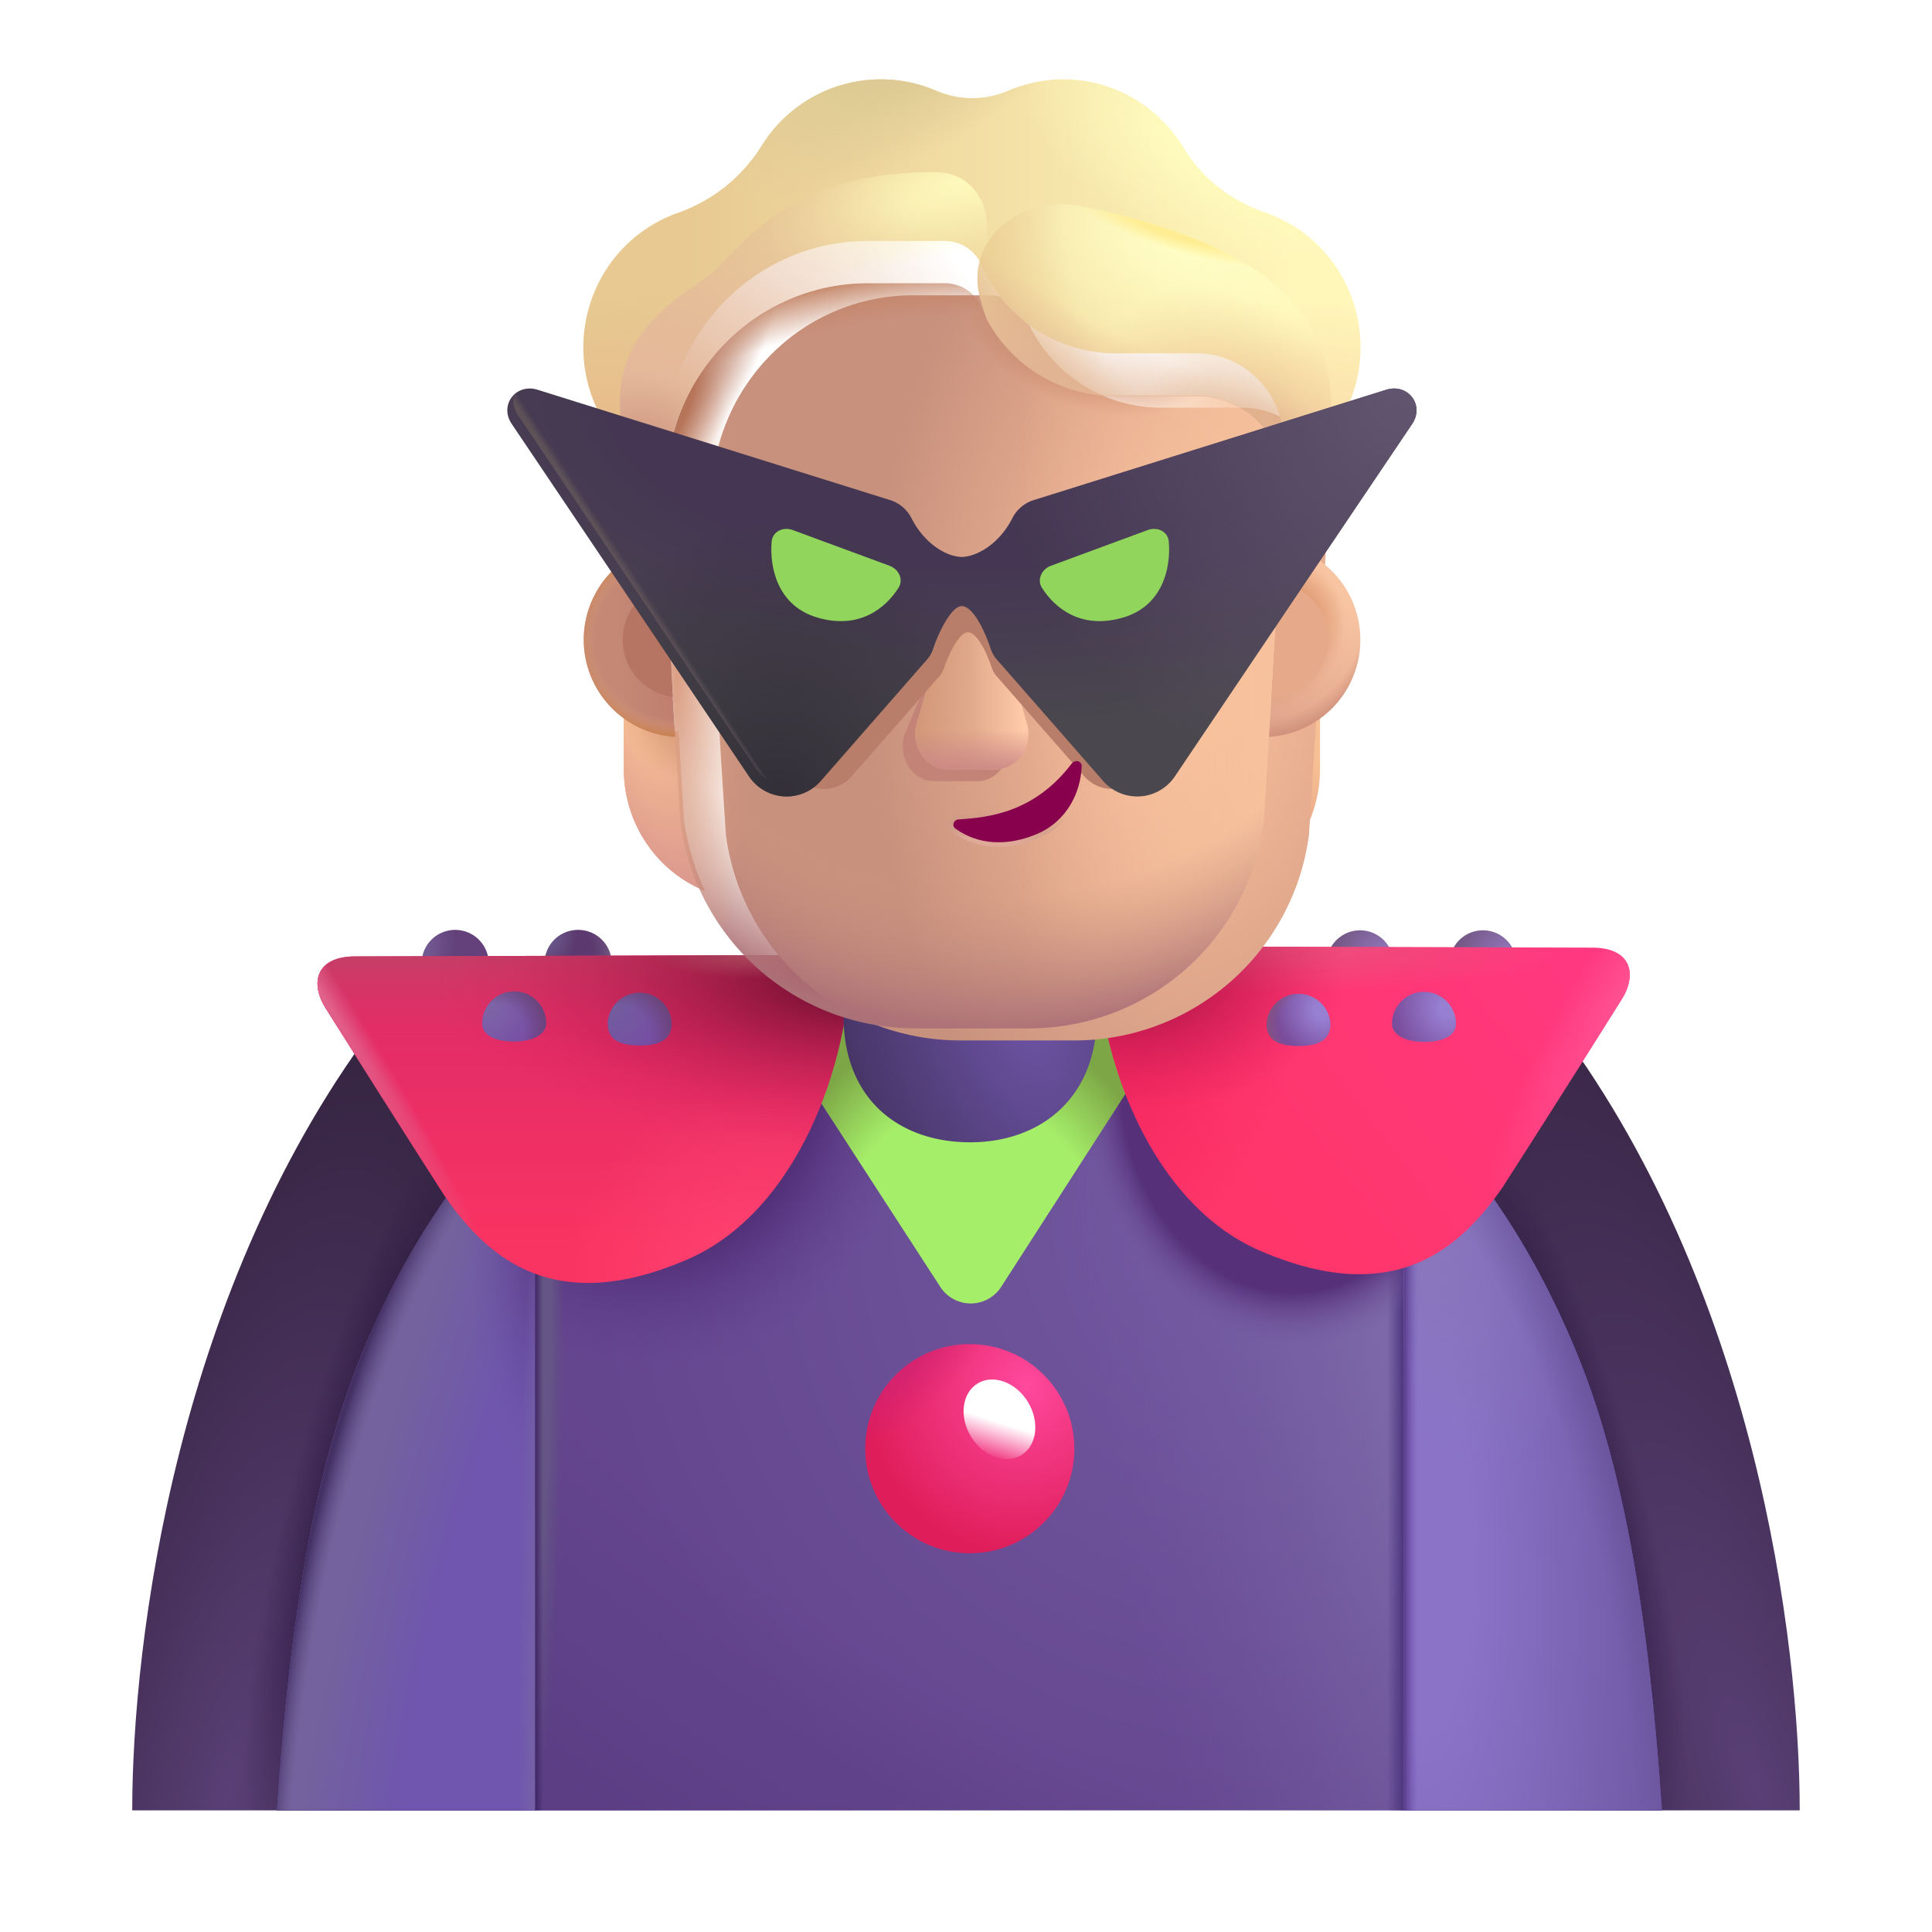 <svg xmlns="http://www.w3.org/2000/svg" width="1em" height="1em" viewBox="0 0 32 32"><g fill="none"><g filter="url(#IconifyId195ad048a32870fdf143495)"><path fill="url(#IconifyId195ad048a32870fdf143422)" d="M1.99 29.985h3.532l4.25-8.75l-3.648-4.398C2.71 21.274 1.99 27.22 1.99 29.985"/><path fill="url(#IconifyId195ad048a32870fdf143423)" d="M1.99 29.985h3.532l4.25-8.75l-3.648-4.398C2.71 21.274 1.99 27.22 1.99 29.985"/></g><g filter="url(#IconifyId195ad048a32870fdf143496)"><path fill="url(#IconifyId195ad048a32870fdf143424)" d="M30.01 29.985h-3.532l-4.25-8.75l3.648-4.398c3.414 4.437 4.133 10.383 4.133 13.148"/><path fill="url(#IconifyId195ad048a32870fdf143425)" d="M30.01 29.985h-3.532l-4.25-8.75l3.648-4.398c3.414 4.437 4.133 10.383 4.133 13.148"/></g><path fill="url(#IconifyId195ad048a32870fdf143426)" d="M4.588 29.985h22.938c-.206-3.069-.606-5.613-1.406-7.563c-2.445-5.955-7.16-6.953-10.063-6.812c-2.904-.141-7.618.857-10.063 6.812c-.8 1.95-1.2 4.494-1.406 7.563"/><path fill="url(#IconifyId195ad048a32870fdf143427)" d="M4.588 29.985h22.938c-.206-3.069-.606-5.613-1.406-7.563c-2.445-5.955-7.16-6.953-10.063-6.812c-2.904-.141-7.618.857-10.063 6.812c-.8 1.95-1.2 4.494-1.406 7.563"/><path fill="url(#IconifyId195ad048a32870fdf143428)" d="M4.588 29.985h22.938c-.206-3.069-.606-5.613-1.406-7.563c-2.445-5.955-7.16-6.953-10.063-6.812c-2.904-.141-7.618.857-10.063 6.812c-.8 1.95-1.2 4.494-1.406 7.563"/><path fill="url(#IconifyId195ad048a32870fdf143514)" d="M4.588 29.985h22.938c-.206-3.069-.606-5.613-1.406-7.563c-2.445-5.955-7.16-6.953-10.063-6.812c-2.904-.141-7.618.857-10.063 6.812c-.8 1.95-1.2 4.494-1.406 7.563"/><path fill="url(#IconifyId195ad048a32870fdf143429)" d="M4.588 29.985h22.938c-.206-3.069-.606-5.613-1.406-7.563c-2.445-5.955-7.16-6.953-10.063-6.812c-2.904-.141-7.618.857-10.063 6.812c-.8 1.95-1.2 4.494-1.406 7.563"/><path fill="url(#IconifyId195ad048a32870fdf143430)" d="M4.588 29.985h22.938c-.206-3.069-.606-5.613-1.406-7.563c-2.445-5.955-7.16-6.953-10.063-6.812c-2.904-.141-7.618.857-10.063 6.812c-.8 1.95-1.2 4.494-1.406 7.563"/><path fill="url(#IconifyId195ad048a32870fdf143431)" d="M4.588 29.985h22.938c-.206-3.069-.606-5.613-1.406-7.563c-2.445-5.955-7.16-6.953-10.063-6.812c-2.904-.141-7.618.857-10.063 6.812c-.8 1.95-1.2 4.494-1.406 7.563"/><path fill="url(#IconifyId195ad048a32870fdf143515)" d="M4.588 29.985h22.938c-.206-3.069-.606-5.613-1.406-7.563c-2.445-5.955-7.16-6.953-10.063-6.812c-2.904-.141-7.618.857-10.063 6.812c-.8 1.95-1.2 4.494-1.406 7.563"/><path fill="url(#IconifyId195ad048a32870fdf143432)" d="M23.252 18.142v11.843h4.274c-.206-3.069-.606-5.613-1.406-7.563c-.773-1.881-1.771-3.268-2.868-4.28"/><path fill="url(#IconifyId195ad048a32870fdf143433)" d="M23.252 18.142v11.843h4.274c-.206-3.069-.606-5.613-1.406-7.563c-.773-1.881-1.771-3.268-2.868-4.28"/><path fill="url(#IconifyId195ad048a32870fdf143434)" d="M23.252 18.142v11.843h4.274c-.206-3.069-.606-5.613-1.406-7.563c-.773-1.881-1.771-3.268-2.868-4.28"/><path fill="url(#IconifyId195ad048a32870fdf143516)" d="M23.252 18.142v11.843h4.274c-.206-3.069-.606-5.613-1.406-7.563c-.773-1.881-1.771-3.268-2.868-4.28"/><path fill="url(#IconifyId195ad048a32870fdf143435)" d="M8.861 18.142v11.843H4.588c.205-3.069.605-5.613 1.406-7.563c.772-1.881 1.77-3.268 2.867-4.28"/><path fill="url(#IconifyId195ad048a32870fdf143436)" d="M8.861 18.142v11.843H4.588c.205-3.069.605-5.613 1.406-7.563c.772-1.881 1.77-3.268 2.867-4.28"/><path fill="url(#IconifyId195ad048a32870fdf143437)" d="M8.861 18.142v11.843H4.588c.205-3.069.605-5.613 1.406-7.563c.772-1.881 1.77-3.268 2.867-4.28"/><path fill="url(#IconifyId195ad048a32870fdf143438)" d="M8.861 18.142v11.843H4.588c.205-3.069.605-5.613 1.406-7.563c.772-1.881 1.77-3.268 2.867-4.28"/><path fill="url(#IconifyId195ad048a32870fdf143439)" d="m15.575 21.316l-2.98-4.596h6.946l-2.958 4.594a.6.6 0 0 1-1.008.002"/><path fill="url(#IconifyId195ad048a32870fdf143440)" d="M23.083 15.964c0 .222-.249.316-.556.316c-.306 0-.555-.119-.555-.316a.555.555 0 1 1 1.11 0"/><path fill="url(#IconifyId195ad048a32870fdf143441)" d="M25.118 15.964c0 .222-.249.316-.555.316s-.556-.119-.556-.316a.555.555 0 0 1 1.11 0"/><g filter="url(#IconifyId195ad048a32870fdf143497)"><path fill="url(#IconifyId195ad048a32870fdf143517)" d="M24.635 19.919c-.75 1.082-1.855 1.976-4.008 1.05c-1.836-.788-2.71-3.268-2.71-5.046l8.202.023c.653 0 .752.442.492.856a376 376 0 0 1-1.976 3.117"/><path fill="url(#IconifyId195ad048a32870fdf143442)" d="M24.635 19.919c-.75 1.082-1.855 1.976-4.008 1.05c-1.836-.788-2.71-3.268-2.71-5.046l8.202.023c.653 0 .752.442.492.856a376 376 0 0 1-1.976 3.117"/><path fill="url(#IconifyId195ad048a32870fdf143443)" d="M24.635 19.919c-.75 1.082-1.855 1.976-4.008 1.05c-1.836-.788-2.71-3.268-2.71-5.046l8.202.023c.653 0 .752.442.492.856a376 376 0 0 1-1.976 3.117"/><path fill="url(#IconifyId195ad048a32870fdf143444)" d="M24.635 19.919c-.75 1.082-1.855 1.976-4.008 1.05c-1.836-.788-2.71-3.268-2.71-5.046l8.202.023c.653 0 .752.442.492.856a376 376 0 0 1-1.976 3.117"/><path fill="url(#IconifyId195ad048a32870fdf143445)" d="M24.635 19.919c-.75 1.082-1.855 1.976-4.008 1.05c-1.836-.788-2.71-3.268-2.71-5.046l8.202.023c.653 0 .752.442.492.856a376 376 0 0 1-1.976 3.117"/></g><path fill="#5C396F" d="M9.02 15.957c0 .22.248.315.555.315c.306 0 .555-.119.555-.315a.555.555 0 0 0-1.11 0"/><path fill="url(#IconifyId195ad048a32870fdf143446)" d="M9.02 15.957c0 .22.248.315.555.315c.306 0 .555-.119.555-.315a.555.555 0 0 0-1.11 0"/><path fill="url(#IconifyId195ad048a32870fdf143447)" d="M9.02 15.957c0 .22.248.315.555.315c.306 0 .555-.119.555-.315a.555.555 0 0 0-1.11 0"/><path fill="#64417A" d="M6.984 15.957c0 .22.249.315.555.315s.556-.119.556-.315a.555.555 0 1 0-1.11 0"/><path fill="url(#IconifyId195ad048a32870fdf143448)" d="M6.984 15.957c0 .22.249.315.555.315s.556-.119.556-.315a.555.555 0 1 0-1.11 0"/><g filter="url(#IconifyId195ad048a32870fdf143498)"><path fill="url(#IconifyId195ad048a32870fdf143518)" d="M7.467 19.913c.75 1.082 1.856 1.976 4.008 1.051c1.836-.789 2.711-3.269 2.711-5.047l-8.203.024c-.652 0-.751.441-.492.855c.646 1.03 1.52 2.406 1.976 3.117"/><path fill="url(#IconifyId195ad048a32870fdf143519)" d="M7.467 19.913c.75 1.082 1.856 1.976 4.008 1.051c1.836-.789 2.711-3.269 2.711-5.047l-8.203.024c-.652 0-.751.441-.492.855c.646 1.03 1.52 2.406 1.976 3.117"/><path fill="url(#IconifyId195ad048a32870fdf143449)" d="M7.467 19.913c.75 1.082 1.856 1.976 4.008 1.051c1.836-.789 2.711-3.269 2.711-5.047l-8.203.024c-.652 0-.751.441-.492.855c.646 1.03 1.52 2.406 1.976 3.117"/><path fill="url(#IconifyId195ad048a32870fdf143450)" d="M7.467 19.913c.75 1.082 1.856 1.976 4.008 1.051c1.836-.789 2.711-3.269 2.711-5.047l-8.203.024c-.652 0-.751.441-.492.855c.646 1.03 1.52 2.406 1.976 3.117"/><path fill="url(#IconifyId195ad048a32870fdf143451)" d="M7.467 19.913c.75 1.082 1.856 1.976 4.008 1.051c1.836-.789 2.711-3.269 2.711-5.047l-8.203.024c-.652 0-.751.441-.492.855c.646 1.03 1.52 2.406 1.976 3.117"/><path fill="url(#IconifyId195ad048a32870fdf143452)" d="M7.467 19.913c.75 1.082 1.856 1.976 4.008 1.051c1.836-.789 2.711-3.269 2.711-5.047l-8.203.024c-.652 0-.751.441-.492.855c.646 1.03 1.52 2.406 1.976 3.117"/></g><g filter="url(#IconifyId195ad048a32870fdf143499)"><path fill="url(#IconifyId195ad048a32870fdf143453)" d="M13.971 15.075a2.097 2.097 0 0 1 4.195 0v1.547c0 1.371-.94 2.098-2.097 2.098c-1.159 0-2.098-.696-2.098-2.097z"/></g><path fill="url(#IconifyId195ad048a32870fdf143454)" d="M22.037 16.958c0 .292-.237.367-.53.367c-.291 0-.528-.075-.528-.367a.53.53 0 0 1 1.058 0"/><path fill="url(#IconifyId195ad048a32870fdf143455)" d="M22.037 16.958c0 .292-.237.367-.53.367c-.291 0-.528-.075-.528-.367a.53.53 0 0 1 1.058 0"/><path fill="url(#IconifyId195ad048a32870fdf143456)" d="M24.115 16.958c0 .21-.237.3-.529.3s-.53-.113-.53-.3a.53.53 0 1 1 1.06 0"/><path fill="url(#IconifyId195ad048a32870fdf143457)" d="M7.987 16.95c0 .211.237.301.53.301c.292 0 .529-.113.529-.3a.53.53 0 0 0-1.06 0"/><path fill="url(#IconifyId195ad048a32870fdf143458)" d="M7.987 16.95c0 .211.237.301.53.301c.292 0 .529-.113.529-.3a.53.53 0 0 0-1.06 0"/><path fill="url(#IconifyId195ad048a32870fdf143459)" d="M10.065 16.95c0 .293.237.367.53.367c.292 0 .529-.075.529-.367a.53.53 0 0 0-1.059 0"/><path fill="url(#IconifyId195ad048a32870fdf143460)" d="M10.065 16.95c0 .293.237.367.53.367c.292 0 .529-.075.529-.367a.53.53 0 0 0-1.059 0"/><g filter="url(#IconifyId195ad048a32870fdf143500)"><circle cx="16.063" cy="23.995" r="1.732" fill="url(#IconifyId195ad048a32870fdf143461)"/><circle cx="16.063" cy="23.995" r="1.732" fill="url(#IconifyId195ad048a32870fdf143462)"/></g><ellipse cx="16.554" cy="23.508" fill="url(#IconifyId195ad048a32870fdf143520)" rx=".552" ry=".695" transform="rotate(-31.445 16.554 23.508)"/><path fill="url(#IconifyId195ad048a32870fdf143463)" d="M20.96 12.112c.334-.011.648-.125.904-.309v.931c0 .893-.532 1.689-1.341 2.02c.17-.363.287-.759.346-1.18z"/><path fill="url(#IconifyId195ad048a32870fdf143464)" d="M11.237 12.112a1.64 1.64 0 0 1-.905-.309v.931c0 .893.532 1.689 1.341 2.02a4.1 4.1 0 0 1-.346-1.18z"/><path fill="url(#IconifyId195ad048a32870fdf143465)" d="M11.237 12.112a1.64 1.64 0 0 1-.905-.309v.931c0 .893.532 1.689 1.341 2.02a4.1 4.1 0 0 1-.346-1.18z"/><path fill="url(#IconifyId195ad048a32870fdf143466)" d="M11.237 12.112a1.64 1.64 0 0 1-.905-.309v.931c0 .893.532 1.689 1.341 2.02a4.1 4.1 0 0 1-.346-1.18z"/><path fill="url(#IconifyId195ad048a32870fdf143467)" d="M11.237 12.112a1.64 1.64 0 0 1-.905-.309v.931c0 .893.532 1.689 1.341 2.02a4.1 4.1 0 0 1-.346-1.18z"/><g filter="url(#IconifyId195ad048a32870fdf143501)"><path fill="url(#IconifyId195ad048a32870fdf143468)" d="M11.273 13.627a3.916 3.916 0 0 0 3.886 3.406h1.886a3.916 3.916 0 0 0 3.886-3.406c.118-1.884.237-3.76.324-5.643a1.45 1.45 0 0 0-1.379-1.432h-1.4c-.955 0-1.82-.563-2.212-1.442a.66.66 0 0 0-.615-.419h-1.273c-1.845 0-3.341 1.513-3.341 3.38c0 1.86.116 3.69.238 5.556"/></g><path fill="url(#IconifyId195ad048a32870fdf143521)" d="M11.273 13.627a3.916 3.916 0 0 0 3.886 3.406h1.886a3.916 3.916 0 0 0 3.886-3.406c.118-1.884.237-3.76.324-5.643a1.45 1.45 0 0 0-1.379-1.432h-1.4c-.955 0-1.82-.563-2.212-1.442a.66.66 0 0 0-.615-.419h-1.273c-1.845 0-3.341 1.513-3.341 3.38c0 1.86.116 3.69.238 5.556"/><path fill="url(#IconifyId195ad048a32870fdf143469)" d="M11.273 13.627a3.916 3.916 0 0 0 3.886 3.406h1.886a3.916 3.916 0 0 0 3.886-3.406c.118-1.884.237-3.76.324-5.643a1.45 1.45 0 0 0-1.379-1.432h-1.4c-.955 0-1.82-.563-2.212-1.442a.66.66 0 0 0-.615-.419h-1.273c-1.845 0-3.341 1.513-3.341 3.38c0 1.86.116 3.69.238 5.556"/><path fill="url(#IconifyId195ad048a32870fdf143470)" d="M11.273 13.627a3.916 3.916 0 0 0 3.886 3.406h1.886a3.916 3.916 0 0 0 3.886-3.406c.118-1.884.237-3.76.324-5.643a1.45 1.45 0 0 0-1.379-1.432h-1.4c-.955 0-1.82-.563-2.212-1.442a.66.66 0 0 0-.615-.419h-1.273c-1.845 0-3.341 1.513-3.341 3.38c0 1.86.116 3.69.238 5.556"/><path fill="url(#IconifyId195ad048a32870fdf143471)" d="M11.273 13.627a3.916 3.916 0 0 0 3.886 3.406h1.886a3.916 3.916 0 0 0 3.886-3.406c.118-1.884.237-3.76.324-5.643a1.45 1.45 0 0 0-1.379-1.432h-1.4c-.955 0-1.82-.563-2.212-1.442a.66.66 0 0 0-.615-.419h-1.273c-1.845 0-3.341 1.513-3.341 3.38c0 1.86.116 3.69.238 5.556"/><path fill="url(#IconifyId195ad048a32870fdf143472)" d="M11.273 13.627a3.916 3.916 0 0 0 3.886 3.406h1.886a3.916 3.916 0 0 0 3.886-3.406c.118-1.884.237-3.76.324-5.643a1.45 1.45 0 0 0-1.379-1.432h-1.4c-.955 0-1.82-.563-2.212-1.442a.66.66 0 0 0-.615-.419h-1.273c-1.845 0-3.341 1.513-3.341 3.38c0 1.86.116 3.69.238 5.556"/><path fill="url(#IconifyId195ad048a32870fdf143473)" d="M11.273 13.627a3.916 3.916 0 0 0 3.886 3.406h1.886a3.916 3.916 0 0 0 3.886-3.406c.118-1.884.237-3.76.324-5.643a1.45 1.45 0 0 0-1.379-1.432h-1.4c-.955 0-1.82-.563-2.212-1.442a.66.66 0 0 0-.615-.419h-1.273c-1.845 0-3.341 1.513-3.341 3.38c0 1.86.116 3.69.238 5.556"/><path fill="url(#IconifyId195ad048a32870fdf143474)" d="M11.273 13.627a3.916 3.916 0 0 0 3.886 3.406h1.886a3.916 3.916 0 0 0 3.886-3.406c.118-1.884.237-3.76.324-5.643a1.45 1.45 0 0 0-1.379-1.432h-1.4c-.955 0-1.82-.563-2.212-1.442a.66.66 0 0 0-.615-.419h-1.273c-1.845 0-3.341 1.513-3.341 3.38c0 1.86.116 3.69.238 5.556"/><path fill="url(#IconifyId195ad048a32870fdf143475)" d="M11.273 13.627a3.916 3.916 0 0 0 3.886 3.406h1.886a3.916 3.916 0 0 0 3.886-3.406c.118-1.884.237-3.76.324-5.643a1.45 1.45 0 0 0-1.379-1.432h-1.4c-.955 0-1.82-.563-2.212-1.442a.66.66 0 0 0-.615-.419h-1.273c-1.845 0-3.341 1.513-3.341 3.38c0 1.86.116 3.69.238 5.556"/><g filter="url(#IconifyId195ad048a32870fdf143502)"><path fill="#C48377" d="m15.667 10.526l-.691 1.655c-.102.379.141.757.486.757h.735c.345 0 .588-.384.486-.757l-.496-1.838c-.107-.407-.408-.224-.52.183"/></g><g filter="url(#IconifyId195ad048a32870fdf143503)"><path fill="url(#IconifyId195ad048a32870fdf143522)" d="m15.716 10.147l-.532 1.839c-.108.378.152.756.52.756h.787c.369 0 .63-.384.52-.756l-.53-1.839c-.115-.407-.646-.407-.765 0"/><path fill="url(#IconifyId195ad048a32870fdf143523)" d="m15.716 10.147l-.532 1.839c-.108.378.152.756.52.756h.787c.369 0 .63-.384.52-.756l-.53-1.839c-.115-.407-.646-.407-.765 0"/><path fill="url(#IconifyId195ad048a32870fdf143524)" d="m15.716 10.147l-.532 1.839c-.108.378.152.756.52.756h.787c.369 0 .63-.384.52-.756l-.53-1.839c-.115-.407-.646-.407-.765 0"/><path fill="url(#IconifyId195ad048a32870fdf143525)" d="m15.716 10.147l-.532 1.839c-.108.378.152.756.52.756h.787c.369 0 .63-.384.52-.756l-.53-1.839c-.115-.407-.646-.407-.765 0"/></g><g filter="url(#IconifyId195ad048a32870fdf143504)"><path fill="url(#IconifyId195ad048a32870fdf143526)" d="M20.953 4.22c.514.176.976.535 1.268 1.05a2.37 2.37 0 0 1-.107 2.527a1.56 1.56 0 0 0-.27.874v1.188a1.7 1.7 0 0 0-.667-.268l.078-1.607a1.45 1.45 0 0 0-1.379-1.432h-1.4c-.955 0-1.82-.563-2.212-1.443a.66.66 0 0 0-.615-.418h-1.273c-1.845 0-3.341 1.513-3.341 3.38l.03 1.537a1.7 1.7 0 0 0-.72.263v-1.2a1.56 1.56 0 0 0-.27-.874a2.39 2.39 0 0 1-.143-2.446a2.34 2.34 0 0 1 1.3-1.127a2.68 2.68 0 0 0 1.383-1.11a2.325 2.325 0 0 1 2.891-.912a1.5 1.5 0 0 0 1.193 0c.281-.118.589-.187.913-.187c.843 0 1.58.456 1.989 1.131c.307.51.79.88 1.352 1.073"/><path fill="url(#IconifyId195ad048a32870fdf143476)" d="M20.953 4.22c.514.176.976.535 1.268 1.05a2.37 2.37 0 0 1-.107 2.527a1.56 1.56 0 0 0-.27.874v1.188a1.7 1.7 0 0 0-.667-.268l.078-1.607a1.45 1.45 0 0 0-1.379-1.432h-1.4c-.955 0-1.82-.563-2.212-1.443a.66.66 0 0 0-.615-.418h-1.273c-1.845 0-3.341 1.513-3.341 3.38l.03 1.537a1.7 1.7 0 0 0-.72.263v-1.2a1.56 1.56 0 0 0-.27-.874a2.39 2.39 0 0 1-.143-2.446a2.34 2.34 0 0 1 1.3-1.127a2.68 2.68 0 0 0 1.383-1.11a2.325 2.325 0 0 1 2.891-.912a1.5 1.5 0 0 0 1.193 0c.281-.118.589-.187.913-.187c.843 0 1.58.456 1.989 1.131c.307.51.79.88 1.352 1.073"/><path fill="url(#IconifyId195ad048a32870fdf143477)" d="M20.953 4.22c.514.176.976.535 1.268 1.05a2.37 2.37 0 0 1-.107 2.527a1.56 1.56 0 0 0-.27.874v1.188a1.7 1.7 0 0 0-.667-.268l.078-1.607a1.45 1.45 0 0 0-1.379-1.432h-1.4c-.955 0-1.82-.563-2.212-1.443a.66.66 0 0 0-.615-.418h-1.273c-1.845 0-3.341 1.513-3.341 3.38l.03 1.537a1.7 1.7 0 0 0-.72.263v-1.2a1.56 1.56 0 0 0-.27-.874a2.39 2.39 0 0 1-.143-2.446a2.34 2.34 0 0 1 1.3-1.127a2.68 2.68 0 0 0 1.383-1.11a2.325 2.325 0 0 1 2.891-.912a1.5 1.5 0 0 0 1.193 0c.281-.118.589-.187.913-.187c.843 0 1.58.456 1.989 1.131c.307.51.79.88 1.352 1.073"/><path fill="url(#IconifyId195ad048a32870fdf143478)" d="M20.953 4.22c.514.176.976.535 1.268 1.05a2.37 2.37 0 0 1-.107 2.527a1.56 1.56 0 0 0-.27.874v1.188a1.7 1.7 0 0 0-.667-.268l.078-1.607a1.45 1.45 0 0 0-1.379-1.432h-1.4c-.955 0-1.82-.563-2.212-1.443a.66.66 0 0 0-.615-.418h-1.273c-1.845 0-3.341 1.513-3.341 3.38l.03 1.537a1.7 1.7 0 0 0-.72.263v-1.2a1.56 1.56 0 0 0-.27-.874a2.39 2.39 0 0 1-.143-2.446a2.34 2.34 0 0 1 1.3-1.127a2.68 2.68 0 0 0 1.383-1.11a2.325 2.325 0 0 1 2.891-.912a1.5 1.5 0 0 0 1.193 0c.281-.118.589-.187.913-.187c.843 0 1.58.456 1.989 1.131c.307.51.79.88 1.352 1.073"/><path fill="url(#IconifyId195ad048a32870fdf143479)" d="M20.953 4.22c.514.176.976.535 1.268 1.05a2.37 2.37 0 0 1-.107 2.527a1.56 1.56 0 0 0-.27.874v1.188a1.7 1.7 0 0 0-.667-.268l.078-1.607a1.45 1.45 0 0 0-1.379-1.432h-1.4c-.955 0-1.82-.563-2.212-1.443a.66.66 0 0 0-.615-.418h-1.273c-1.845 0-3.341 1.513-3.341 3.38l.03 1.537a1.7 1.7 0 0 0-.72.263v-1.2a1.56 1.56 0 0 0-.27-.874a2.39 2.39 0 0 1-.143-2.446a2.34 2.34 0 0 1 1.3-1.127a2.68 2.68 0 0 0 1.383-1.11a2.325 2.325 0 0 1 2.891-.912a1.5 1.5 0 0 0 1.193 0c.281-.118.589-.187.913-.187c.843 0 1.58.456 1.989 1.131c.307.51.79.88 1.352 1.073"/></g><g filter="url(#IconifyId195ad048a32870fdf143505)"><path fill="url(#IconifyId195ad048a32870fdf143480)" d="m16.33 5.246l-.066-.137a.66.66 0 0 0-.615-.418h-1.273c-1.845 0-3.341 1.513-3.341 3.38v.274c-.34-.258-.768-.804-.768-1.687c0-1.072.782-1.614 1.28-1.96c.141-.097.26-.18.331-.253l.1-.105c.35-.37.972-1.031 2.06-1.32a5.5 5.5 0 0 1 1.508-.165c.472.012.806.42.806.893v1.485z"/><path fill="url(#IconifyId195ad048a32870fdf143481)" d="m16.33 5.246l-.066-.137a.66.66 0 0 0-.615-.418h-1.273c-1.845 0-3.341 1.513-3.341 3.38v.274c-.34-.258-.768-.804-.768-1.687c0-1.072.782-1.614 1.28-1.96c.141-.097.26-.18.331-.253l.1-.105c.35-.37.972-1.031 2.06-1.32a5.5 5.5 0 0 1 1.508-.165c.472.012.806.42.806.893v1.485z"/></g><g filter="url(#IconifyId195ad048a32870fdf143506)"><path fill="url(#IconifyId195ad048a32870fdf143482)" d="m21.31 8.618l-.028-.63c-.011-.764-.642-1.394-1.406-1.426h-1.4a2.42 2.42 0 0 1-2.124-1.26s-.058-.136-.12-.368c-.256-.97.671-1.712 1.656-1.521c.973.188 2.082.517 2.902 1.051c1.744 1.138 1.439 3.189.52 4.154"/><path fill="url(#IconifyId195ad048a32870fdf143483)" d="m21.31 8.618l-.028-.63c-.011-.764-.642-1.394-1.406-1.426h-1.4a2.42 2.42 0 0 1-2.124-1.26s-.058-.136-.12-.368c-.256-.97.671-1.712 1.656-1.521c.973.188 2.082.517 2.902 1.051c1.744 1.138 1.439 3.189.52 4.154"/><path fill="url(#IconifyId195ad048a32870fdf143484)" d="m21.31 8.618l-.028-.63c-.011-.764-.642-1.394-1.406-1.426h-1.4a2.42 2.42 0 0 1-2.124-1.26s-.058-.136-.12-.368c-.256-.97.671-1.712 1.656-1.521c.973.188 2.082.517 2.902 1.051c1.744 1.138 1.439 3.189.52 4.154"/><path fill="url(#IconifyId195ad048a32870fdf143485)" d="m21.31 8.618l-.028-.63c-.011-.764-.642-1.394-1.406-1.426h-1.4a2.42 2.42 0 0 1-2.124-1.26s-.058-.136-.12-.368c-.256-.97.671-1.712 1.656-1.521c.973.188 2.082.517 2.902 1.051c1.744 1.138 1.439 3.189.52 4.154"/><path fill="url(#IconifyId195ad048a32870fdf143486)" d="m21.31 8.618l-.028-.63c-.011-.764-.642-1.394-1.406-1.426h-1.4a2.42 2.42 0 0 1-2.124-1.26s-.058-.136-.12-.368c-.256-.97.671-1.712 1.656-1.521c.973.188 2.082.517 2.902 1.051c1.744 1.138 1.439 3.189.52 4.154"/><path fill="url(#IconifyId195ad048a32870fdf143487)" d="m21.31 8.618l-.028-.63c-.011-.764-.642-1.394-1.406-1.426h-1.4a2.42 2.42 0 0 1-2.124-1.26s-.058-.136-.12-.368c-.256-.97.671-1.712 1.656-1.521c.973.188 2.082.517 2.902 1.051c1.744 1.138 1.439 3.189.52 4.154"/></g><path fill="url(#IconifyId195ad048a32870fdf143527)" d="M21.02 12.203q.101-1.595.184-3.192a1.61 1.61 0 0 1-.184 3.192"/><path fill="url(#IconifyId195ad048a32870fdf143488)" d="M21.02 12.203q.101-1.595.184-3.192a1.61 1.61 0 0 1-.184 3.192"/><path fill="url(#IconifyId195ad048a32870fdf143489)" d="M21.02 12.203q.101-1.595.184-3.192a1.61 1.61 0 0 1-.184 3.192"/><path fill="url(#IconifyId195ad048a32870fdf143528)" d="M11.044 9.003a1.61 1.61 0 0 0 .139 3.2a78 78 0 0 1-.139-3.2"/><path fill="url(#IconifyId195ad048a32870fdf143490)" d="M11.044 9.003a1.61 1.61 0 0 0 .139 3.2a78 78 0 0 1-.139-3.2"/><g filter="url(#IconifyId195ad048a32870fdf143507)"><path fill="#B57562" d="M11.06 9.664a.956.956 0 0 0 .084 1.88a78 78 0 0 1-.083-1.88"/></g><g filter="url(#IconifyId195ad048a32870fdf143508)"><path fill="#E6AA8B" d="M21.06 11.552q.059-.952.11-1.904a.956.956 0 0 1-.11 1.904"/></g><g filter="url(#IconifyId195ad048a32870fdf143509)"><path fill="#B97E6A" d="m9.897 7.99l3.235 4.807a.617.617 0 0 0 .975.06l1.45-1.655a.4.4 0 0 0 .085-.153c.08-.24.253-.576.388-.576c.154 0 .313.336.393.576a.4.4 0 0 0 .085.152l1.45 1.656a.617.617 0 0 0 .975-.06l3.235-4.806c.174-.258-.057-.56-.354-.466l-4.821 1.51a.5.5 0 0 0-.278.25c-.178.342-.476.514-.685.52c-.21-.006-.503-.178-.68-.52a.5.5 0 0 0-.278-.25l-4.821-1.51c-.298-.093-.529.208-.354.466"/></g><g filter="url(#IconifyId195ad048a32870fdf143510)"><path fill="url(#IconifyId195ad048a32870fdf143491)" d="m8.576 6.872l3.932 5.84a.75.75 0 0 0 1.185.074l1.761-2.012a.5.5 0 0 0 .104-.185c.098-.292.307-.7.471-.7c.188 0 .38.409.478.7a.5.5 0 0 0 .104.185l1.761 2.012a.75.75 0 0 0 1.185-.073l3.932-5.84c.212-.314-.069-.68-.43-.567L17.2 8.14a.6.6 0 0 0-.338.304c-.216.415-.578.625-.833.631c-.254-.006-.61-.216-.826-.63a.6.6 0 0 0-.338-.305L9.006 6.306c-.361-.113-.642.253-.43.566"/><path fill="url(#IconifyId195ad048a32870fdf143492)" d="m8.576 6.872l3.932 5.84a.75.75 0 0 0 1.185.074l1.761-2.012a.5.5 0 0 0 .104-.185c.098-.292.307-.7.471-.7c.188 0 .38.409.478.7a.5.5 0 0 0 .104.185l1.761 2.012a.75.75 0 0 0 1.185-.073l3.932-5.84c.212-.314-.069-.68-.43-.567L17.2 8.14a.6.6 0 0 0-.338.304c-.216.415-.578.625-.833.631c-.254-.006-.61-.216-.826-.63a.6.6 0 0 0-.338-.305L9.006 6.306c-.361-.113-.642.253-.43.566"/><path fill="url(#IconifyId195ad048a32870fdf143493)" d="m8.576 6.872l3.932 5.84a.75.75 0 0 0 1.185.074l1.761-2.012a.5.5 0 0 0 .104-.185c.098-.292.307-.7.471-.7c.188 0 .38.409.478.7a.5.5 0 0 0 .104.185l1.761 2.012a.75.75 0 0 0 1.185-.073l3.932-5.84c.212-.314-.069-.68-.43-.567L17.2 8.14a.6.6 0 0 0-.338.304c-.216.415-.578.625-.833.631c-.254-.006-.61-.216-.826-.63a.6.6 0 0 0-.338-.305L9.006 6.306c-.361-.113-.642.253-.43.566"/></g><path fill="url(#IconifyId195ad048a32870fdf143529)" d="m8.576 6.872l3.932 5.84a.75.75 0 0 0 1.185.074l1.761-2.012a.5.5 0 0 0 .104-.185c.098-.292.307-.7.471-.7c.188 0 .38.409.478.7a.5.5 0 0 0 .104.185l1.761 2.012a.75.75 0 0 0 1.185-.073l3.932-5.84c.212-.314-.069-.68-.43-.567L17.2 8.14a.6.6 0 0 0-.338.304c-.216.415-.578.625-.833.631c-.254-.006-.61-.216-.826-.63a.6.6 0 0 0-.338-.305L9.006 6.306c-.361-.113-.642.253-.43.566"/><g filter="url(#IconifyId195ad048a32870fdf143511)"><path fill="#92D55C" d="m19.064 8.778l-1.608.593c-.154.057-.235.23-.147.367c.22.343.656.693 1.345.49c.65-.192.792-.815.755-1.257c-.014-.167-.188-.25-.345-.193"/></g><g filter="url(#IconifyId195ad048a32870fdf143512)"><path fill="#92D55C" d="m13.077 8.778l1.607.593c.154.057.236.23.147.367c-.22.343-.656.693-1.345.49c-.65-.192-.792-.815-.755-1.257c.014-.167.188-.25.346-.193"/></g><g filter="url(#IconifyId195ad048a32870fdf143513)"><path stroke="url(#IconifyId195ad048a32870fdf143494)" stroke-width=".15" d="M17.75 12.648c-.614.807-1.368.893-1.872.924c-.085.006-.12.105-.051.154c.377.27.857.293 1.342.09c.51-.213.733-.703.747-1.123c.003-.091-.11-.118-.165-.045Z"/></g><path fill="#87014D" d="M17.75 12.648c-.614.807-1.368.893-1.872.924c-.085.006-.12.105-.051.154c.377.27.857.293 1.342.09c.51-.213.733-.703.747-1.123c.003-.091-.11-.118-.165-.045"/><defs><radialGradient id="IconifyId195ad048a32870fdf143422" cx="0" cy="0" r="1" gradientTransform="rotate(-77.425 20.328 12.649)scale(12.487 3.868)" gradientUnits="userSpaceOnUse"><stop stop-color="#593F75"/><stop offset="1" stop-color="#372543"/></radialGradient><radialGradient id="IconifyId195ad048a32870fdf143423" cx="0" cy="0" r="1" gradientTransform="matrix(-1.644 5.871 -1.189 -.333 5.881 24.642)" gradientUnits="userSpaceOnUse"><stop stop-color="#230F39"/><stop offset="1" stop-color="#230F39" stop-opacity="0"/></radialGradient><radialGradient id="IconifyId195ad048a32870fdf143424" cx="0" cy="0" r="1" gradientTransform="rotate(-108.435 25.26 4.22)scale(14.626 4.53)" gradientUnits="userSpaceOnUse"><stop stop-color="#593F75"/><stop offset="1" stop-color="#372543"/></radialGradient><radialGradient id="IconifyId195ad048a32870fdf143425" cx="0" cy="0" r="1" gradientTransform="matrix(1.644 5.871 -1.189 .333 26.119 24.642)" gradientUnits="userSpaceOnUse"><stop stop-color="#230F39"/><stop offset="1" stop-color="#230F39" stop-opacity="0"/></radialGradient><radialGradient id="IconifyId195ad048a32870fdf143426" cx="0" cy="0" r="1" gradientTransform="matrix(-7.656 8.812 -8.58 -7.454 21.15 19.954)" gradientUnits="userSpaceOnUse"><stop stop-color="#735AA1"/><stop offset="1" stop-color="#64468E"/></radialGradient><radialGradient id="IconifyId195ad048a32870fdf143427" cx="0" cy="0" r="1" gradientTransform="rotate(123.254 3.4 15.223)scale(12.057 23.424)" gradientUnits="userSpaceOnUse"><stop offset=".612" stop-color="#5B3E84" stop-opacity="0"/><stop offset="1" stop-color="#5B3E84"/></radialGradient><radialGradient id="IconifyId195ad048a32870fdf143428" cx="0" cy="0" r="1" gradientTransform="matrix(-6.031 1.1 -3.625 -19.877 24.15 22.792)" gradientUnits="userSpaceOnUse"><stop stop-color="#8371AE"/><stop offset="1" stop-color="#72599F" stop-opacity="0"/></radialGradient><radialGradient id="IconifyId195ad048a32870fdf143429" cx="0" cy="0" r="1" gradientTransform="matrix(.219 4.438 -3.526 .174 21.338 17.892)" gradientUnits="userSpaceOnUse"><stop offset=".787" stop-color="#563079"/><stop offset="1" stop-color="#755DA2" stop-opacity="0"/></radialGradient><radialGradient id="IconifyId195ad048a32870fdf143430" cx="0" cy="0" r="1" gradientTransform="matrix(.344 5.525 -4.704 .293 10.588 17.267)" gradientUnits="userSpaceOnUse"><stop offset=".648" stop-color="#533179"/><stop offset=".991" stop-color="#614290" stop-opacity="0"/></radialGradient><radialGradient id="IconifyId195ad048a32870fdf143431" cx="0" cy="0" r="1" gradientTransform="matrix(0 9.344 -.503 0 8.838 20.642)" gradientUnits="userSpaceOnUse"><stop offset=".584" stop-color="#655586"/><stop offset="1" stop-color="#615181" stop-opacity="0"/></radialGradient><radialGradient id="IconifyId195ad048a32870fdf143432" cx="0" cy="0" r="1" gradientTransform="matrix(3.625 -.188 .67 12.944 23.432 25.423)" gradientUnits="userSpaceOnUse"><stop offset=".247" stop-color="#8B74C8"/><stop offset="1" stop-color="#735CA8"/></radialGradient><radialGradient id="IconifyId195ad048a32870fdf143433" cx="0" cy="0" r="1" gradientTransform="matrix(2.023 3.797 -2.023 1.078 23.252 20.267)" gradientUnits="userSpaceOnUse"><stop stop-color="#8977BC"/><stop offset="1" stop-color="#8977BC" stop-opacity="0"/></radialGradient><radialGradient id="IconifyId195ad048a32870fdf143434" cx="0" cy="0" r="1" gradientTransform="matrix(3.938 -1.156 3.328 11.332 23.588 25.704)" gradientUnits="userSpaceOnUse"><stop offset=".676" stop-color="#614B90" stop-opacity="0"/><stop offset="1" stop-color="#614B90"/></radialGradient><radialGradient id="IconifyId195ad048a32870fdf143435" cx="0" cy="0" r="1" gradientTransform="matrix(-3.898 -.938 4.09 -17.006 8.861 27.11)" gradientUnits="userSpaceOnUse"><stop offset=".424" stop-color="#7056AE"/><stop offset=".808" stop-color="#73629D"/></radialGradient><radialGradient id="IconifyId195ad048a32870fdf143436" cx="0" cy="0" r="1" gradientTransform="matrix(0 4.594 -1.55 0 9.213 20.173)" gradientUnits="userSpaceOnUse"><stop offset=".145" stop-color="#563680"/><stop offset="1" stop-color="#6D55A5" stop-opacity="0"/></radialGradient><radialGradient id="IconifyId195ad048a32870fdf143437" cx="0" cy="0" r="1" gradientTransform="matrix(-.465 0 0 -10.577 9.044 28.861)" gradientUnits="userSpaceOnUse"><stop offset=".473" stop-color="#7560A8"/><stop offset="1" stop-color="#7560A8" stop-opacity="0"/></radialGradient><radialGradient id="IconifyId195ad048a32870fdf143438" cx="0" cy="0" r="1" gradientTransform="matrix(-5.438 -.469 1.2 -13.916 9.807 30.454)" gradientUnits="userSpaceOnUse"><stop offset=".919" stop-color="#5F4D85" stop-opacity="0"/><stop offset=".983" stop-color="#443063"/></radialGradient><radialGradient id="IconifyId195ad048a32870fdf143439" cx="0" cy="0" r="1" gradientTransform="matrix(0 -4.75 3.77 0 16.07 21.2)" gradientUnits="userSpaceOnUse"><stop offset=".625" stop-color="#A5EE69"/><stop offset=".921" stop-color="#7DA646"/></radialGradient><radialGradient id="IconifyId195ad048a32870fdf143440" cx="0" cy="0" r="1" gradientTransform="matrix(-.93 0 0 -.773 22.994 15.845)" gradientUnits="userSpaceOnUse"><stop stop-color="#967BC2"/><stop offset="1" stop-color="#735784"/></radialGradient><radialGradient id="IconifyId195ad048a32870fdf143441" cx="0" cy="0" r="1" gradientTransform="matrix(-.93 0 0 -.773 25.03 15.845)" gradientUnits="userSpaceOnUse"><stop stop-color="#967BC2"/><stop offset="1" stop-color="#735784"/></radialGradient><radialGradient id="IconifyId195ad048a32870fdf143442" cx="0" cy="0" r="1" gradientTransform="rotate(20.097 -35.897 58.94)scale(3.674 7.23)" gradientUnits="userSpaceOnUse"><stop stop-color="#EE205C"/><stop offset="1" stop-color="#EE205C" stop-opacity="0"/></radialGradient><radialGradient id="IconifyId195ad048a32870fdf143443" cx="0" cy="0" r="1" gradientTransform="matrix(-2.25 3.701 -.735 -.447 26.744 16.6)" gradientUnits="userSpaceOnUse"><stop stop-color="#FF5292"/><stop offset="1" stop-color="#FF5292" stop-opacity="0"/></radialGradient><radialGradient id="IconifyId195ad048a32870fdf143444" cx="0" cy="0" r="1" gradientTransform="matrix(5.688 0 0 .797 20.12 15.923)" gradientUnits="userSpaceOnUse"><stop stop-color="#E7547F"/><stop offset="1" stop-color="#E7547F" stop-opacity="0"/></radialGradient><radialGradient id="IconifyId195ad048a32870fdf143445" cx="0" cy="0" r="1" gradientTransform="matrix(3.53 0 0 2.273 18.523 16.366)" gradientUnits="userSpaceOnUse"><stop stop-color="#961241"/><stop offset="1" stop-color="#D31C55" stop-opacity="0"/></radialGradient><radialGradient id="IconifyId195ad048a32870fdf143446" cx="0" cy="0" r="1" gradientTransform="matrix(.367 .258 -.328 .468 9.08 15.58)" gradientUnits="userSpaceOnUse"><stop stop-color="#6B5B8D"/><stop offset="1" stop-color="#6B5B8D" stop-opacity="0"/></radialGradient><radialGradient id="IconifyId195ad048a32870fdf143447" cx="0" cy="0" r="1" gradientTransform="matrix(.956 0 0 1.083 9.174 15.837)" gradientUnits="userSpaceOnUse"><stop offset=".587" stop-color="#5D3970" stop-opacity="0"/><stop offset="1" stop-color="#745B84"/></radialGradient><radialGradient id="IconifyId195ad048a32870fdf143448" cx="0" cy="0" r="1" gradientTransform="rotate(13.799 -61.434 36.133)scale(.688 .877)" gradientUnits="userSpaceOnUse"><stop stop-color="#79659C"/><stop offset="1" stop-color="#79659C" stop-opacity="0"/></radialGradient><radialGradient id="IconifyId195ad048a32870fdf143449" cx="0" cy="0" r="1" gradientTransform="matrix(2.73 4.359 -.304 .19 5.358 16.486)" gradientUnits="userSpaceOnUse"><stop stop-color="#E1658E"/><stop offset="1" stop-color="#E1658E" stop-opacity="0"/></radialGradient><radialGradient id="IconifyId195ad048a32870fdf143450" cx="0" cy="0" r="1" gradientTransform="rotate(-125.167 12.015 7.42)scale(3.527 3.449)" gradientUnits="userSpaceOnUse"><stop stop-color="#FF4574"/><stop offset="1" stop-color="#FF4574" stop-opacity="0"/></radialGradient><radialGradient id="IconifyId195ad048a32870fdf143451" cx="0" cy="0" r="1" gradientTransform="matrix(-7.312 0 0 -2.835 14.65 16.298)" gradientUnits="userSpaceOnUse"><stop offset=".132" stop-color="#761032"/><stop offset="1" stop-color="#DD225E" stop-opacity="0"/></radialGradient><radialGradient id="IconifyId195ad048a32870fdf143452" cx="0" cy="0" r="1" gradientTransform="matrix(-1.664 0 0 -.396 12.572 15.917)" gradientUnits="userSpaceOnUse"><stop stop-color="#AE495E"/><stop offset="1" stop-color="#AE495E" stop-opacity="0"/></radialGradient><radialGradient id="IconifyId195ad048a32870fdf143453" cx="0" cy="0" r="1" gradientTransform="rotate(160.752 7.093 9.794)scale(3.227 5.668)" gradientUnits="userSpaceOnUse"><stop stop-color="#6C53A3"/><stop offset="1" stop-color="#453363"/></radialGradient><radialGradient id="IconifyId195ad048a32870fdf143454" cx="0" cy="0" r="1" gradientTransform="rotate(147.753 8.522 11.535)scale(.933 1.083)" gradientUnits="userSpaceOnUse"><stop offset=".125" stop-color="#977FD1"/><stop offset=".796" stop-color="#7A4C9C"/></radialGradient><radialGradient id="IconifyId195ad048a32870fdf143455" cx="0" cy="0" r="1" gradientTransform="matrix(-.797 -.133 .125 -.751 21.776 16.97)" gradientUnits="userSpaceOnUse"><stop offset=".705" stop-color="#85527F" stop-opacity="0"/><stop offset="1" stop-color="#85527F"/></radialGradient><radialGradient id="IconifyId195ad048a32870fdf143456" cx="0" cy="0" r="1" gradientTransform="matrix(-.789 .461 -.532 -.911 23.963 16.72)" gradientUnits="userSpaceOnUse"><stop offset=".125" stop-color="#977FD1"/><stop offset=".963" stop-color="#7A4C9C"/></radialGradient><radialGradient id="IconifyId195ad048a32870fdf143457" cx="0" cy="0" r="1" gradientTransform="rotate(35.635 -21.88 20.941)scale(.894 1.094)" gradientUnits="userSpaceOnUse"><stop offset=".069" stop-color="#7D64A6"/><stop offset="1" stop-color="#774CA5"/></radialGradient><radialGradient id="IconifyId195ad048a32870fdf143458" cx="0" cy="0" r="1" gradientTransform="rotate(-29.297 36.806 -7.1)scale(.99 .921)" gradientUnits="userSpaceOnUse"><stop offset=".512" stop-color="#67416E" stop-opacity="0"/><stop offset="1" stop-color="#67416E"/></radialGradient><radialGradient id="IconifyId195ad048a32870fdf143459" cx="0" cy="0" r="1" gradientTransform="matrix(.727 .562 -.704 .909 10.182 16.689)" gradientUnits="userSpaceOnUse"><stop stop-color="#725D9D"/><stop offset="1" stop-color="#774CA5"/></radialGradient><radialGradient id="IconifyId195ad048a32870fdf143460" cx="0" cy="0" r="1" gradientTransform="matrix(.864 -.523 .506 .834 10.26 17.157)" gradientUnits="userSpaceOnUse"><stop offset=".512" stop-color="#67416E" stop-opacity="0"/><stop offset="1" stop-color="#67416E"/></radialGradient><radialGradient id="IconifyId195ad048a32870fdf143461" cx="0" cy="0" r="1" gradientTransform="rotate(114.286 1.085 16.965)scale(2.811 2.598)" gradientUnits="userSpaceOnUse"><stop stop-color="#FF499D"/><stop offset="1" stop-color="#DF1D5A"/></radialGradient><radialGradient id="IconifyId195ad048a32870fdf143462" cx="0" cy="0" r="1" gradientTransform="matrix(.703 .812 -1.69 1.462 14.713 22.485)" gradientUnits="userSpaceOnUse"><stop stop-color="#CD2172"/><stop offset="1" stop-color="#CD2172" stop-opacity="0"/></radialGradient><radialGradient id="IconifyId195ad048a32870fdf143463" cx="0" cy="0" r="1" gradientTransform="matrix(-.609 3.534 -4.199 -.724 21.557 11.638)" gradientUnits="userSpaceOnUse"><stop offset=".28" stop-color="#F7BF94"/><stop offset="1" stop-color="#DA8F78"/></radialGradient><radialGradient id="IconifyId195ad048a32870fdf143464" cx="0" cy="0" r="1" gradientTransform="matrix(1.274 2.682 -1.219 .579 10.55 11.92)" gradientUnits="userSpaceOnUse"><stop stop-color="#F8BF95"/><stop offset="1" stop-color="#DC998E"/></radialGradient><radialGradient id="IconifyId195ad048a32870fdf143465" cx="0" cy="0" r="1" gradientTransform="rotate(81.457 -1.128 12.45)scale(1.207 1.059)" gradientUnits="userSpaceOnUse"><stop offset=".263" stop-color="#D79B77"/><stop offset="1" stop-color="#D79B77" stop-opacity="0"/></radialGradient><radialGradient id="IconifyId195ad048a32870fdf143466" cx="0" cy="0" r="1" gradientTransform="matrix(1.274 2.682 -1.219 .579 10.55 11.92)" gradientUnits="userSpaceOnUse"><stop stop-color="#F8BF95"/><stop offset="1" stop-color="#DC998E"/></radialGradient><radialGradient id="IconifyId195ad048a32870fdf143467" cx="0" cy="0" r="1" gradientTransform="rotate(81.457 -1.128 12.45)scale(1.207 1.059)" gradientUnits="userSpaceOnUse"><stop offset=".263" stop-color="#D79B77"/><stop offset="1" stop-color="#D79B77" stop-opacity="0"/></radialGradient><radialGradient id="IconifyId195ad048a32870fdf143468" cx="0" cy="0" r="1" gradientTransform="matrix(-5.228 0 0 -9.248 18.906 10.862)" gradientUnits="userSpaceOnUse"><stop stop-color="#FFC59F"/><stop offset="1" stop-color="#C8917D"/></radialGradient><radialGradient id="IconifyId195ad048a32870fdf143469" cx="0" cy="0" r="1" gradientTransform="matrix(0 13.22 -10.948 0 16.537 4.691)" gradientUnits="userSpaceOnUse"><stop offset=".766" stop-color="#C9937F" stop-opacity="0"/><stop offset=".937" stop-color="#AC7077"/></radialGradient><radialGradient id="IconifyId195ad048a32870fdf143470" cx="0" cy="0" r="1" gradientTransform="matrix(0 -1.341 1.659 0 18.545 9.742)" gradientUnits="userSpaceOnUse"><stop offset=".325" stop-color="#E4A38D"/><stop offset="1" stop-color="#E4A38D" stop-opacity="0"/></radialGradient><radialGradient id="IconifyId195ad048a32870fdf143471" cx="0" cy="0" r="1" gradientTransform="rotate(-93.012 11.486 -1.772)scale(1.105 1.202)" gradientUnits="userSpaceOnUse"><stop offset=".378" stop-color="#C2847C"/><stop offset="1" stop-color="#C2847C" stop-opacity="0"/></radialGradient><radialGradient id="IconifyId195ad048a32870fdf143472" cx="0" cy="0" r="1" gradientTransform="matrix(1.207 0 0 6.134 11.217 11.247)" gradientUnits="userSpaceOnUse"><stop stop-color="#DBA085"/><stop offset="1" stop-color="#DBA085" stop-opacity="0"/></radialGradient><radialGradient id="IconifyId195ad048a32870fdf143473" cx="0" cy="0" r="1" gradientTransform="matrix(2.615 -3.654 .828 .592 10.245 7.86)" gradientUnits="userSpaceOnUse"><stop offset=".451" stop-color="#B67459"/><stop offset="1" stop-color="#B67459" stop-opacity="0"/></radialGradient><radialGradient id="IconifyId195ad048a32870fdf143474" cx="0" cy="0" r="1" gradientTransform="matrix(-2.414 -10.243 11.283 -2.659 15.944 14.934)" gradientUnits="userSpaceOnUse"><stop offset=".924" stop-color="#C17F5F" stop-opacity="0"/><stop offset="1" stop-color="#C17F5F"/></radialGradient><radialGradient id="IconifyId195ad048a32870fdf143475" cx="0" cy="0" r="1" gradientTransform="matrix(2.045 .721 -.432 1.227 18.056 5.48)" gradientUnits="userSpaceOnUse"><stop offset=".258" stop-color="#C17F5F"/><stop offset="1" stop-color="#C17F5F" stop-opacity="0"/></radialGradient><radialGradient id="IconifyId195ad048a32870fdf143476" cx="0" cy="0" r="1" gradientTransform="matrix(0 -3.633 6.436 0 10.869 9.28)" gradientUnits="userSpaceOnUse"><stop stop-color="#E7B286"/><stop offset="1" stop-color="#E7B286" stop-opacity="0"/></radialGradient><radialGradient id="IconifyId195ad048a32870fdf143477" cx="0" cy="0" r="1" gradientTransform="matrix(0 -3.633 6.436 0 20.959 9.28)" gradientUnits="userSpaceOnUse"><stop stop-color="#F6CB9C"/><stop offset="1" stop-color="#F6CB9C" stop-opacity="0"/></radialGradient><radialGradient id="IconifyId195ad048a32870fdf143478" cx="0" cy="0" r="1" gradientTransform="rotate(-159.121 10.379 -.36)scale(3.48 1.853)" gradientUnits="userSpaceOnUse"><stop stop-color="#FFFFC1"/><stop offset="1" stop-color="#FFFFC1" stop-opacity="0"/></radialGradient><radialGradient id="IconifyId195ad048a32870fdf143479" cx="0" cy="0" r="1" gradientTransform="matrix(.905 1.475 -3.415 2.096 15.193 1.411)" gradientUnits="userSpaceOnUse"><stop offset=".287" stop-color="#DDCA94"/><stop offset="1" stop-color="#DDCA94" stop-opacity="0"/></radialGradient><radialGradient id="IconifyId195ad048a32870fdf143480" cx="0" cy="0" r="1" gradientTransform="rotate(160.16 7.926 2.857)scale(4.047 1.126)" gradientUnits="userSpaceOnUse"><stop stop-color="#FFFCBE"/><stop offset="1" stop-color="#FFFCBE" stop-opacity="0"/></radialGradient><radialGradient id="IconifyId195ad048a32870fdf143481" cx="0" cy="0" r="1" gradientTransform="rotate(-57.724 12.24 -5.87)scale(6.027 6.677)" gradientUnits="userSpaceOnUse"><stop offset=".093" stop-color="#D5A088"/><stop offset=".233" stop-color="#E4B99B"/><stop offset="1" stop-color="#E4B99B" stop-opacity="0"/></radialGradient><radialGradient id="IconifyId195ad048a32870fdf143482" cx="0" cy="0" r="1" gradientTransform="matrix(3.386 .801 -.448 1.894 19.718 4.014)" gradientUnits="userSpaceOnUse"><stop stop-color="#FFFFC7"/><stop offset="1" stop-color="#FFFFC7" stop-opacity="0"/></radialGradient><radialGradient id="IconifyId195ad048a32870fdf143483" cx="0" cy="0" r="1" gradientTransform="rotate(-120.119 13.095 -1.804)scale(4.282 2.388)" gradientUnits="userSpaceOnUse"><stop stop-color="#E3B593"/><stop offset="1" stop-color="#E4B78D" stop-opacity="0"/></radialGradient><radialGradient id="IconifyId195ad048a32870fdf143484" cx="0" cy="0" r="1" gradientTransform="matrix(-1.307 -2.202 1.577 -.936 20.607 8.318)" gradientUnits="userSpaceOnUse"><stop offset=".057" stop-color="#DFB086"/><stop offset="1" stop-color="#DFB086" stop-opacity="0"/></radialGradient><radialGradient id="IconifyId195ad048a32870fdf143485" cx="0" cy="0" r="1" gradientTransform="matrix(-4.798 1.151 -1.244 -5.187 20.892 3.897)" gradientUnits="userSpaceOnUse"><stop offset=".652" stop-color="#EBCD93" stop-opacity="0"/><stop offset="1" stop-color="#EBCD93"/></radialGradient><radialGradient id="IconifyId195ad048a32870fdf143486" cx="0" cy="0" r="1" gradientTransform="matrix(-.117 .384 -1.754 -.536 19.55 3.772)" gradientUnits="userSpaceOnUse"><stop offset=".461" stop-color="#FFED93"/><stop offset="1" stop-color="#FFED93" stop-opacity="0"/></radialGradient><radialGradient id="IconifyId195ad048a32870fdf143487" cx="0" cy="0" r="1" gradientTransform="rotate(117.979 8.887 7.35)scale(4.251 10.963)" gradientUnits="userSpaceOnUse"><stop offset=".651" stop-color="#E1B395" stop-opacity="0"/><stop offset="1" stop-color="#E1B395"/></radialGradient><radialGradient id="IconifyId195ad048a32870fdf143488" cx="0" cy="0" r="1" gradientTransform="matrix(.629 2.243 -2.14 .6 20.716 9.96)" gradientUnits="userSpaceOnUse"><stop offset=".856" stop-color="#CE8D79" stop-opacity="0"/><stop offset="1" stop-color="#CE8D79"/></radialGradient><radialGradient id="IconifyId195ad048a32870fdf143489" cx="0" cy="0" r="1" gradientTransform="matrix(.788 -1.081 .906 .66 21.076 10.504)" gradientUnits="userSpaceOnUse"><stop offset=".664" stop-color="#E3A17B"/><stop offset="1" stop-color="#E3A17B" stop-opacity="0"/></radialGradient><radialGradient id="IconifyId195ad048a32870fdf143490" cx="0" cy="0" r="1" gradientTransform="rotate(-171.68 5.977 4.895)scale(1.693 1.664)" gradientUnits="userSpaceOnUse"><stop offset=".775" stop-color="#DCA187" stop-opacity="0"/><stop offset="1" stop-color="#C77937"/><stop offset="1" stop-color="#DCA187"/></radialGradient><radialGradient id="IconifyId195ad048a32870fdf143491" cx="0" cy="0" r="1" gradientTransform="matrix(0 6.388 -12.444 0 16.032 6.285)" gradientUnits="userSpaceOnUse"><stop offset=".467" stop-color="#453753"/><stop offset=".878" stop-color="#4A474E"/></radialGradient><radialGradient id="IconifyId195ad048a32870fdf143492" cx="0" cy="0" r="1" gradientTransform="matrix(-1.187 -4.369 3.966 -1.078 13.025 13.042)" gradientUnits="userSpaceOnUse"><stop stop-color="#322F37"/><stop offset="1" stop-color="#322F37" stop-opacity="0"/></radialGradient><radialGradient id="IconifyId195ad048a32870fdf143493" cx="0" cy="0" r="1" gradientTransform="matrix(-5.25 4.513 -4.635 -5.392 23.432 6.285)" gradientUnits="userSpaceOnUse"><stop stop-color="#625570"/><stop offset="1" stop-color="#625570" stop-opacity="0"/><stop offset="1" stop-color="#6C587A" stop-opacity="0"/></radialGradient><radialGradient id="IconifyId195ad048a32870fdf143494" cx="0" cy="0" r="1" gradientTransform="matrix(0 -.579 2.452 0 16.245 14.017)" gradientUnits="userSpaceOnUse"><stop offset=".25" stop-color="#DFA997"/><stop offset="1" stop-color="#B88E84" stop-opacity="0"/><stop offset="1" stop-color="#DFA997" stop-opacity="0"/></radialGradient><filter id="IconifyId195ad048a32870fdf143495" width="7.981" height="13.148" x="1.991" y="16.837" color-interpolation-filters="sRGB" filterUnits="userSpaceOnUse"><feFlood flood-opacity="0" result="BackgroundImageFix"/><feBlend in="SourceGraphic" in2="BackgroundImageFix" result="shape"/><feColorMatrix in="SourceAlpha" result="hardAlpha" values="0 0 0 0 0 0 0 0 0 0 0 0 0 0 0 0 0 0 127 0"/><feOffset dx=".2"/><feGaussianBlur stdDeviation=".2"/><feComposite in2="hardAlpha" k2="-1" k3="1" operator="arithmetic"/><feColorMatrix values="0 0 0 0 0.392 0 0 0 0 0.365 0 0 0 0 0.424 0 0 0 1 0"/><feBlend in2="shape" result="effect1_innerShadow_4002_1007"/></filter><filter id="IconifyId195ad048a32870fdf143496" width="7.981" height="13.148" x="22.028" y="16.837" color-interpolation-filters="sRGB" filterUnits="userSpaceOnUse"><feFlood flood-opacity="0" result="BackgroundImageFix"/><feBlend in="SourceGraphic" in2="BackgroundImageFix" result="shape"/><feColorMatrix in="SourceAlpha" result="hardAlpha" values="0 0 0 0 0 0 0 0 0 0 0 0 0 0 0 0 0 0 127 0"/><feOffset dx="-.2"/><feGaussianBlur stdDeviation=".2"/><feComposite in2="hardAlpha" k2="-1" k3="1" operator="arithmetic"/><feColorMatrix values="0 0 0 0 0.392 0 0 0 0 0.365 0 0 0 0 0.424 0 0 0 1 0"/><feBlend in2="shape" result="effect1_innerShadow_4002_1007"/></filter><filter id="IconifyId195ad048a32870fdf143497" width="9.078" height="5.683" x="17.916" y="15.673" color-interpolation-filters="sRGB" filterUnits="userSpaceOnUse"><feFlood flood-opacity="0" result="BackgroundImageFix"/><feBlend in="SourceGraphic" in2="BackgroundImageFix" result="shape"/><feColorMatrix in="SourceAlpha" result="hardAlpha" values="0 0 0 0 0 0 0 0 0 0 0 0 0 0 0 0 0 0 127 0"/><feOffset dx=".25" dy="-.25"/><feGaussianBlur stdDeviation=".25"/><feComposite in2="hardAlpha" k2="-1" k3="1" operator="arithmetic"/><feColorMatrix values="0 0 0 0 0.804 0 0 0 0 0.102 0 0 0 0 0.325 0 0 0 1 0"/><feBlend in2="shape" result="effect1_innerShadow_4002_1007"/></filter><filter id="IconifyId195ad048a32870fdf143498" width="8.928" height="5.533" x="5.258" y="15.817" color-interpolation-filters="sRGB" filterUnits="userSpaceOnUse"><feFlood flood-opacity="0" result="BackgroundImageFix"/><feBlend in="SourceGraphic" in2="BackgroundImageFix" result="shape"/><feColorMatrix in="SourceAlpha" result="hardAlpha" values="0 0 0 0 0 0 0 0 0 0 0 0 0 0 0 0 0 0 127 0"/><feOffset dx="-.1" dy="-.1"/><feGaussianBlur stdDeviation=".125"/><feComposite in2="hardAlpha" k2="-1" k3="1" operator="arithmetic"/><feColorMatrix values="0 0 0 0 0.824 0 0 0 0 0.114 0 0 0 0 0.337 0 0 0 1 0"/><feBlend in2="shape" result="effect1_innerShadow_4002_1007"/></filter><filter id="IconifyId195ad048a32870fdf143499" width="4.194" height="5.942" x="13.971" y="12.977" color-interpolation-filters="sRGB" filterUnits="userSpaceOnUse"><feFlood flood-opacity="0" result="BackgroundImageFix"/><feBlend in="SourceGraphic" in2="BackgroundImageFix" result="shape"/><feColorMatrix in="SourceAlpha" result="hardAlpha" values="0 0 0 0 0 0 0 0 0 0 0 0 0 0 0 0 0 0 127 0"/><feOffset dy=".2"/><feGaussianBlur stdDeviation=".15"/><feComposite in2="hardAlpha" k2="-1" k3="1" operator="arithmetic"/><feColorMatrix values="0 0 0 0 0.325 0 0 0 0 0.227 0 0 0 0 0.439 0 0 0 1 0"/><feBlend in2="shape" result="effect1_innerShadow_4002_1007"/></filter><filter id="IconifyId195ad048a32870fdf143500" width="3.465" height="3.465" x="14.33" y="22.263" color-interpolation-filters="sRGB" filterUnits="userSpaceOnUse"><feFlood flood-opacity="0" result="BackgroundImageFix"/><feBlend in="SourceGraphic" in2="BackgroundImageFix" result="shape"/><feColorMatrix in="SourceAlpha" result="hardAlpha" values="0 0 0 0 0 0 0 0 0 0 0 0 0 0 0 0 0 0 127 0"/><feOffset/><feGaussianBlur stdDeviation=".125"/><feComposite in2="hardAlpha" k2="-1" k3="1" operator="arithmetic"/><feColorMatrix values="0 0 0 0 0.82 0 0 0 0 0.145 0 0 0 0 0.365 0 0 0 1 0"/><feBlend in2="shape" result="effect1_innerShadow_4002_1007"/></filter><filter id="IconifyId195ad048a32870fdf143501" width="10.97" height="12.542" x="11.035" y="4.691" color-interpolation-filters="sRGB" filterUnits="userSpaceOnUse"><feFlood flood-opacity="0" result="BackgroundImageFix"/><feBlend in="SourceGraphic" in2="BackgroundImageFix" result="shape"/><feColorMatrix in="SourceAlpha" result="hardAlpha" values="0 0 0 0 0 0 0 0 0 0 0 0 0 0 0 0 0 0 127 0"/><feOffset dx=".75"/><feGaussianBlur stdDeviation=".6"/><feComposite in2="hardAlpha" k2="-1" k3="1" operator="arithmetic"/><feColorMatrix values="0 0 0 0 0.843 0 0 0 0 0.612 0 0 0 0 0.498 0 0 0 1 0"/><feBlend in2="shape" result="effect1_innerShadow_4002_1007"/><feColorMatrix in="SourceAlpha" result="hardAlpha" values="0 0 0 0 0 0 0 0 0 0 0 0 0 0 0 0 0 0 127 0"/><feOffset dy=".2"/><feGaussianBlur stdDeviation=".375"/><feComposite in2="hardAlpha" k2="-1" k3="1" operator="arithmetic"/><feColorMatrix values="0 0 0 0 0.776 0 0 0 0 0.549 0 0 0 0 0.424 0 0 0 1 0"/><feBlend in2="effect1_innerShadow_4002_1007" result="effect2_innerShadow_4002_1007"/></filter><filter id="IconifyId195ad048a32870fdf143502" width="3.754" height="4.824" x="13.952" y="9.114" color-interpolation-filters="sRGB" filterUnits="userSpaceOnUse"><feFlood flood-opacity="0" result="BackgroundImageFix"/><feBlend in="SourceGraphic" in2="BackgroundImageFix" result="shape"/><feGaussianBlur result="effect1_foregroundBlur_4002_1007" stdDeviation=".5"/></filter><filter id="IconifyId195ad048a32870fdf143503" width="2.077" height="3.1" x="15.059" y="9.742" color-interpolation-filters="sRGB" filterUnits="userSpaceOnUse"><feFlood flood-opacity="0" result="BackgroundImageFix"/><feBlend in="SourceGraphic" in2="BackgroundImageFix" result="shape"/><feGaussianBlur result="effect1_foregroundBlur_4002_1007" stdDeviation=".05"/></filter><filter id="IconifyId195ad048a32870fdf143504" width="12.873" height="8.357" x="9.662" y="1.515" color-interpolation-filters="sRGB" filterUnits="userSpaceOnUse"><feFlood flood-opacity="0" result="BackgroundImageFix"/><feBlend in="SourceGraphic" in2="BackgroundImageFix" result="shape"/><feColorMatrix in="SourceAlpha" result="hardAlpha" values="0 0 0 0 0 0 0 0 0 0 0 0 0 0 0 0 0 0 127 0"/><feOffset dy="-.5"/><feGaussianBlur stdDeviation=".625"/><feComposite in2="hardAlpha" k2="-1" k3="1" operator="arithmetic"/><feColorMatrix values="0 0 0 0 0.914 0 0 0 0 0.733 0 0 0 0 0.592 0 0 0 1 0"/><feBlend in2="shape" result="effect1_innerShadow_4002_1007"/><feColorMatrix in="SourceAlpha" result="hardAlpha" values="0 0 0 0 0 0 0 0 0 0 0 0 0 0 0 0 0 0 127 0"/><feOffset dy="-.2"/><feGaussianBlur stdDeviation=".2"/><feComposite in2="hardAlpha" k2="-1" k3="1" operator="arithmetic"/><feColorMatrix values="0 0 0 0 0.875 0 0 0 0 0.678 0 0 0 0 0.557 0 0 0 1 0"/><feBlend in2="effect1_innerShadow_4002_1007" result="effect2_innerShadow_4002_1007"/></filter><filter id="IconifyId195ad048a32870fdf143505" width="6.584" height="5.992" x="10.017" y="2.604" color-interpolation-filters="sRGB" filterUnits="userSpaceOnUse"><feFlood flood-opacity="0" result="BackgroundImageFix"/><feBlend in="SourceGraphic" in2="BackgroundImageFix" result="shape"/><feGaussianBlur result="effect1_foregroundBlur_4002_1007" stdDeviation=".125"/></filter><filter id="IconifyId195ad048a32870fdf143506" width="6.362" height="5.736" x="15.939" y="3.133" color-interpolation-filters="sRGB" filterUnits="userSpaceOnUse"><feFlood flood-opacity="0" result="BackgroundImageFix"/><feBlend in="SourceGraphic" in2="BackgroundImageFix" result="shape"/><feGaussianBlur result="effect1_foregroundBlur_4002_1007" stdDeviation=".125"/></filter><filter id="IconifyId195ad048a32870fdf143507" width="1.329" height="2.379" x="10.065" y="9.414" color-interpolation-filters="sRGB" filterUnits="userSpaceOnUse"><feFlood flood-opacity="0" result="BackgroundImageFix"/><feBlend in="SourceGraphic" in2="BackgroundImageFix" result="shape"/><feGaussianBlur result="effect1_foregroundBlur_4002_1007" stdDeviation=".125"/></filter><filter id="IconifyId195ad048a32870fdf143508" width="1.447" height="2.403" x="20.81" y="9.398" color-interpolation-filters="sRGB" filterUnits="userSpaceOnUse"><feFlood flood-opacity="0" result="BackgroundImageFix"/><feBlend in="SourceGraphic" in2="BackgroundImageFix" result="shape"/><feGaussianBlur result="effect1_foregroundBlur_4002_1007" stdDeviation=".125"/></filter><filter id="IconifyId195ad048a32870fdf143509" width="13.891" height="7.06" x="9.087" y="6.758" color-interpolation-filters="sRGB" filterUnits="userSpaceOnUse"><feFlood flood-opacity="0" result="BackgroundImageFix"/><feBlend in="SourceGraphic" in2="BackgroundImageFix" result="shape"/><feGaussianBlur result="effect1_foregroundBlur_4002_1007" stdDeviation=".375"/></filter><filter id="IconifyId195ad048a32870fdf143510" width="15.159" height="7.107" x="8.403" y="6.085" color-interpolation-filters="sRGB" filterUnits="userSpaceOnUse"><feFlood flood-opacity="0" result="BackgroundImageFix"/><feBlend in="SourceGraphic" in2="BackgroundImageFix" result="shape"/><feColorMatrix in="SourceAlpha" result="hardAlpha" values="0 0 0 0 0 0 0 0 0 0 0 0 0 0 0 0 0 0 127 0"/><feOffset dy="-.2"/><feGaussianBlur stdDeviation=".1"/><feComposite in2="hardAlpha" k2="-1" k3="1" operator="arithmetic"/><feColorMatrix values="0 0 0 0 0.188 0 0 0 0 0.153 0 0 0 0 0.224 0 0 0 1 0"/><feBlend in2="shape" result="effect1_innerShadow_4002_1007"/><feColorMatrix in="SourceAlpha" result="hardAlpha" values="0 0 0 0 0 0 0 0 0 0 0 0 0 0 0 0 0 0 127 0"/><feOffset dx="-.1" dy=".25"/><feGaussianBlur stdDeviation=".075"/><feComposite in2="hardAlpha" k2="-1" k3="1" operator="arithmetic"/><feColorMatrix values="0 0 0 0 0.365 0 0 0 0 0.333 0 0 0 0 0.4 0 0 0 1 0"/><feBlend in2="effect1_innerShadow_4002_1007" result="effect2_innerShadow_4002_1007"/><feColorMatrix in="SourceAlpha" result="hardAlpha" values="0 0 0 0 0 0 0 0 0 0 0 0 0 0 0 0 0 0 127 0"/><feOffset dy=".1"/><feGaussianBlur stdDeviation=".1"/><feComposite in2="hardAlpha" k2="-1" k3="1" operator="arithmetic"/><feColorMatrix values="0 0 0 0 0.271 0 0 0 0 0.216 0 0 0 0 0.318 0 0 0 1 0"/><feBlend in2="effect2_innerShadow_4002_1007" result="effect3_innerShadow_4002_1007"/></filter><filter id="IconifyId195ad048a32870fdf143511" width="2.192" height="1.627" x="17.223" y="8.71" color-interpolation-filters="sRGB" filterUnits="userSpaceOnUse"><feFlood flood-opacity="0" result="BackgroundImageFix"/><feBlend in="SourceGraphic" in2="BackgroundImageFix" result="shape"/><feColorMatrix in="SourceAlpha" result="hardAlpha" values="0 0 0 0 0 0 0 0 0 0 0 0 0 0 0 0 0 0 127 0"/><feOffset dy="-.05"/><feGaussianBlur stdDeviation=".05"/><feComposite in2="hardAlpha" k2="-1" k3="1" operator="arithmetic"/><feColorMatrix values="0 0 0 0 0.361 0 0 0 0 0.506 0 0 0 0 0.302 0 0 0 1 0"/><feBlend in2="shape" result="effect1_innerShadow_4002_1007"/><feColorMatrix in="SourceAlpha" result="hardAlpha" values="0 0 0 0 0 0 0 0 0 0 0 0 0 0 0 0 0 0 127 0"/><feOffset dx="-.05" dy=".05"/><feGaussianBlur stdDeviation=".05"/><feComposite in2="hardAlpha" k2="-1" k3="1" operator="arithmetic"/><feColorMatrix values="0 0 0 0 0.596 0 0 0 0 0.886 0 0 0 0 0.38 0 0 0 1 0"/><feBlend in2="effect1_innerShadow_4002_1007" result="effect2_innerShadow_4002_1007"/></filter><filter id="IconifyId195ad048a32870fdf143512" width="2.192" height="1.627" x="12.726" y="8.71" color-interpolation-filters="sRGB" filterUnits="userSpaceOnUse"><feFlood flood-opacity="0" result="BackgroundImageFix"/><feBlend in="SourceGraphic" in2="BackgroundImageFix" result="shape"/><feColorMatrix in="SourceAlpha" result="hardAlpha" values="0 0 0 0 0 0 0 0 0 0 0 0 0 0 0 0 0 0 127 0"/><feOffset dy="-.05"/><feGaussianBlur stdDeviation=".05"/><feComposite in2="hardAlpha" k2="-1" k3="1" operator="arithmetic"/><feColorMatrix values="0 0 0 0 0.361 0 0 0 0 0.506 0 0 0 0 0.302 0 0 0 1 0"/><feBlend in2="shape" result="effect1_innerShadow_4002_1007"/><feColorMatrix in="SourceAlpha" result="hardAlpha" values="0 0 0 0 0 0 0 0 0 0 0 0 0 0 0 0 0 0 127 0"/><feOffset dx=".05" dy=".05"/><feGaussianBlur stdDeviation=".05"/><feComposite in2="hardAlpha" k2="-1" k3="1" operator="arithmetic"/><feColorMatrix values="0 0 0 0 0.596 0 0 0 0 0.886 0 0 0 0 0.38 0 0 0 1 0"/><feBlend in2="effect1_innerShadow_4002_1007" result="effect2_innerShadow_4002_1007"/></filter><filter id="IconifyId195ad048a32870fdf143513" width="2.476" height="1.695" x="15.615" y="12.431" color-interpolation-filters="sRGB" filterUnits="userSpaceOnUse"><feFlood flood-opacity="0" result="BackgroundImageFix"/><feBlend in="SourceGraphic" in2="BackgroundImageFix" result="shape"/><feGaussianBlur result="effect1_foregroundBlur_4002_1007" stdDeviation=".05"/></filter><linearGradient id="IconifyId195ad048a32870fdf143514" x1="23.236" x2="22.979" y1="29.985" y2="29.985" gradientUnits="userSpaceOnUse"><stop stop-color="#50387F"/><stop offset="1" stop-color="#50387F" stop-opacity="0"/></linearGradient><linearGradient id="IconifyId195ad048a32870fdf143515" x1="8.858" x2="8.994" y1="29.985" y2="29.985" gradientUnits="userSpaceOnUse"><stop stop-color="#3F2563"/><stop offset="1" stop-color="#3F2563" stop-opacity="0"/></linearGradient><linearGradient id="IconifyId195ad048a32870fdf143516" x1="23.252" x2="23.486" y1="29.985" y2="29.985" gradientUnits="userSpaceOnUse"><stop stop-color="#573A88"/><stop offset="1" stop-color="#7757B7" stop-opacity="0"/></linearGradient><linearGradient id="IconifyId195ad048a32870fdf143517" x1="25.746" x2="20.292" y1="15.923" y2="20.134" gradientUnits="userSpaceOnUse"><stop stop-color="#FF3880"/><stop offset="1" stop-color="#FF3669"/></linearGradient><linearGradient id="IconifyId195ad048a32870fdf143518" x1="9.772" x2="9.772" y1="15.917" y2="20.704" gradientUnits="userSpaceOnUse"><stop stop-color="#DB2A69"/><stop offset="1" stop-color="#F93362"/></linearGradient><linearGradient id="IconifyId195ad048a32870fdf143519" x1="9.772" x2="9.772" y1="15.548" y2="17.517" gradientUnits="userSpaceOnUse"><stop offset=".071" stop-color="#BB4566"/><stop offset="1" stop-color="#E62F68" stop-opacity="0"/></linearGradient><linearGradient id="IconifyId195ad048a32870fdf143520" x1="16.985" x2="15.947" y1="23.122" y2="24.026" gradientUnits="userSpaceOnUse"><stop offset=".453" stop-color="#fff"/><stop offset=".905" stop-color="#fff" stop-opacity="0"/></linearGradient><linearGradient id="IconifyId195ad048a32870fdf143521" x1="21.255" x2="16.903" y1="12.547" y2="12.547" gradientUnits="userSpaceOnUse"><stop stop-color="#F7C29D"/><stop offset="1" stop-color="#F7C29D" stop-opacity="0"/></linearGradient><linearGradient id="IconifyId195ad048a32870fdf143522" x1="16.098" x2="16.953" y1="11.691" y2="11.691" gradientUnits="userSpaceOnUse"><stop stop-color="#E1AA8C"/><stop offset="1" stop-color="#FECAA8"/></linearGradient><linearGradient id="IconifyId195ad048a32870fdf143523" x1="15.025" x2="16.099" y1="11.535" y2="11.594" gradientUnits="userSpaceOnUse"><stop stop-color="#D29879" stop-opacity=".915"/><stop offset=".203" stop-color="#D29879"/><stop offset="1" stop-color="#D29879" stop-opacity="0"/></linearGradient><linearGradient id="IconifyId195ad048a32870fdf143524" x1="16.098" x2="16.098" y1="12.089" y2="12.941" gradientUnits="userSpaceOnUse"><stop stop-color="#CB8685" stop-opacity="0"/><stop offset=".845" stop-color="#CB8685"/></linearGradient><linearGradient id="IconifyId195ad048a32870fdf143525" x1="16.098" x2="16.098" y1="9.842" y2="10.261" gradientUnits="userSpaceOnUse"><stop stop-color="#E0A78C"/><stop offset="1" stop-color="#E0A78C" stop-opacity="0"/></linearGradient><linearGradient id="IconifyId195ad048a32870fdf143526" x1="21.462" x2="11.338" y1="5.199" y2="5.199" gradientUnits="userSpaceOnUse"><stop stop-color="#FFF6B9"/><stop offset="1" stop-color="#E7C991"/></linearGradient><linearGradient id="IconifyId195ad048a32870fdf143527" x1="22.534" x2="21.328" y1="10.027" y2="12.203" gradientUnits="userSpaceOnUse"><stop stop-color="#F8C5A2"/><stop offset="1" stop-color="#E0A48C"/></linearGradient><linearGradient id="IconifyId195ad048a32870fdf143528" x1="10.248" x2="11.707" y1="10.73" y2="10.603" gradientUnits="userSpaceOnUse"><stop stop-color="#C48874"/><stop offset="1" stop-color="#BD776C"/></linearGradient><linearGradient id="IconifyId195ad048a32870fdf143529" x1="10.733" x2="10.979" y1="10.114" y2="9.954" gradientUnits="userSpaceOnUse"><stop offset=".102" stop-color="#5E5158"/><stop offset=".478" stop-color="#5E5158" stop-opacity="0"/></linearGradient></defs></g></svg>